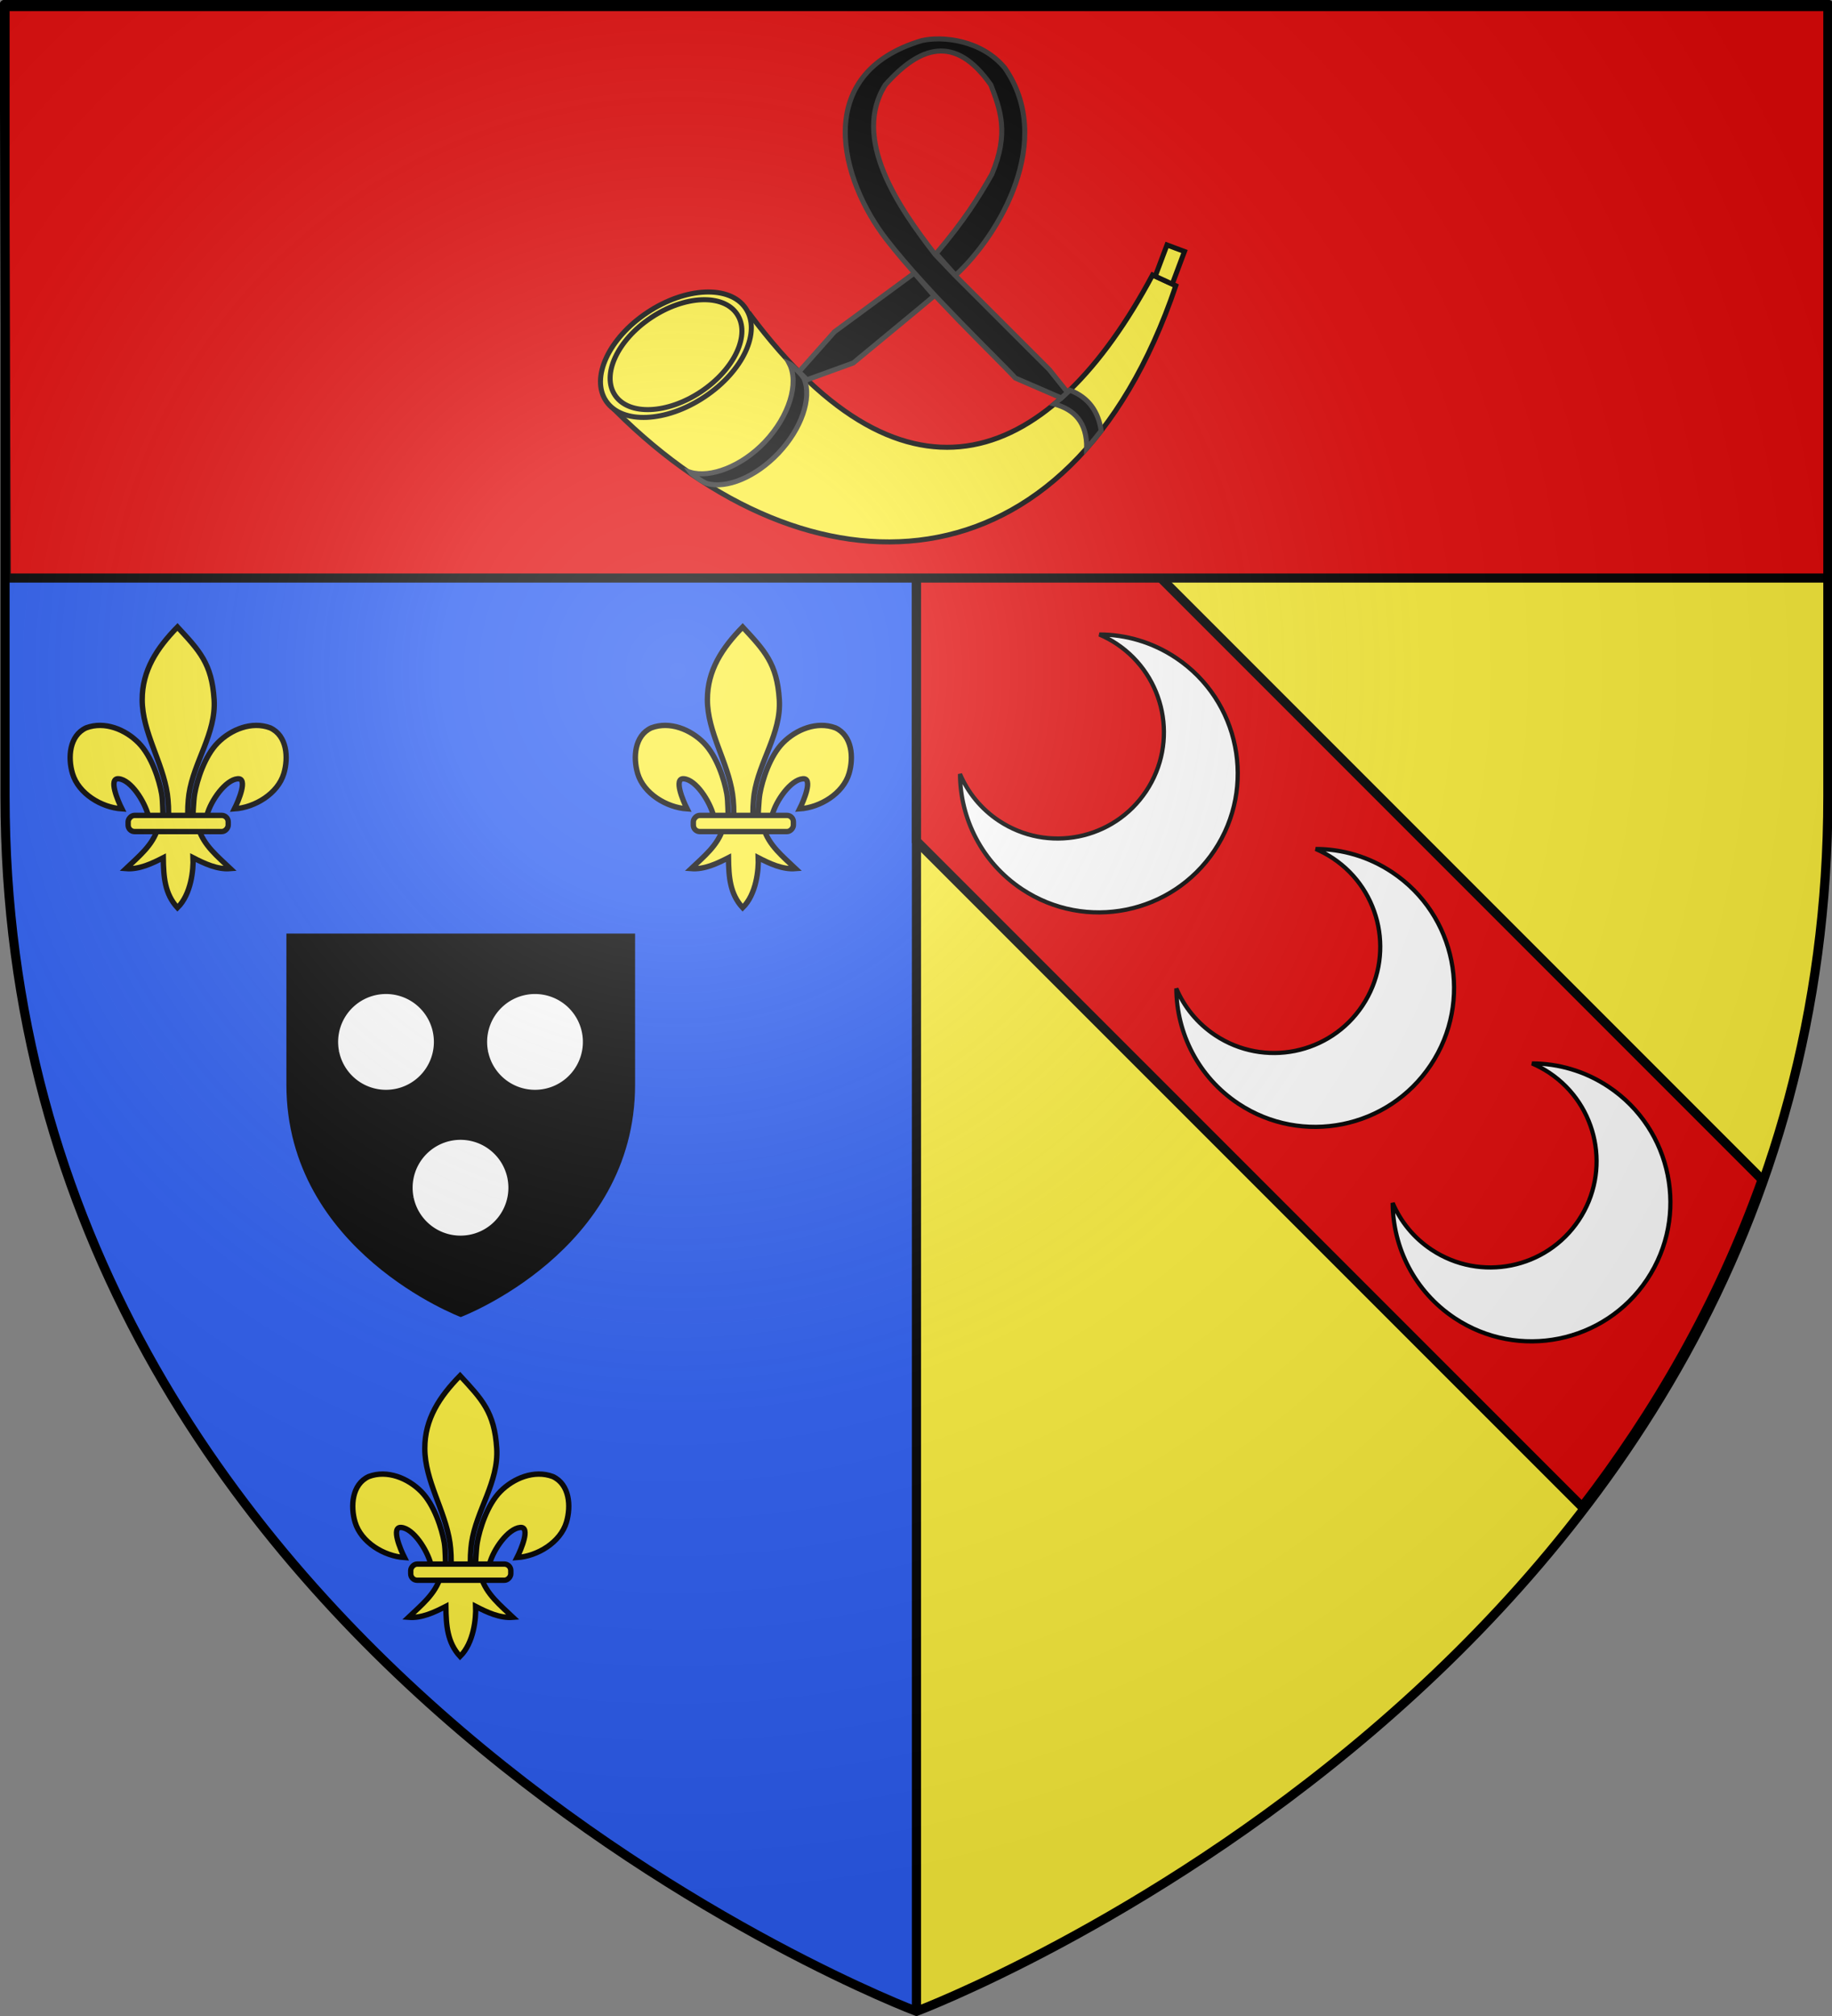 <?xml version="1.0" encoding="UTF-8" standalone="no"?>
<svg
   xmlns:dc="http://purl.org/dc/elements/1.1/"
   xmlns:cc="http://web.resource.org/cc/"
   xmlns:rdf="http://www.w3.org/1999/02/22-rdf-syntax-ns#"
   xmlns:svg="http://www.w3.org/2000/svg"
   xmlns="http://www.w3.org/2000/svg"
   xmlns:xlink="http://www.w3.org/1999/xlink"
   xmlns:sodipodi="http://sodipodi.sourceforge.net/DTD/sodipodi-0.dtd"
   xmlns:inkscape="http://www.inkscape.org/namespaces/inkscape"
   height="660"
   width="600"
   version="1.0"
   id="svg2"
   sodipodi:version="0.32"
   inkscape:version="0.45.1"
   sodipodi:docname="Blason ville fr Paray-Vieille-Poste  (Essonne).svg"
   sodipodi:docbase="C:\Users\Jany\Documents\aaaOuiqui\Blasons\Blasons autres svg"
   inkscape:export-filename="/Users/olivier/Desktop/Blason Rouge/Blason_Vide_3D.png"
   inkscape:export-xdpi="144"
   inkscape:export-ydpi="144"
   inkscape:output_extension="org.inkscape.output.svg.inkscape">
  <rect width="100%" height="100%" fill="#808080" stroke="none"/>
  <sodipodi:namedview
     inkscape:window-height="814"
     inkscape:window-width="1152"
     inkscape:pageshadow="2"
     inkscape:pageopacity="0.0"
     guidetolerance="10.0"
     gridtolerance="10.0"
     objecttolerance="10.0"
     borderopacity="1.0"
     bordercolor="#666666"
     pagecolor="#ffffff"
     id="base"
     showgrid="false"
     height="660px"
     inkscape:zoom="0.78333333"
     inkscape:cx="277.86875"
     inkscape:cy="324.67404"
     inkscape:window-x="-8"
     inkscape:window-y="-8"
     inkscape:current-layer="layer4"
     showguides="true"
     inkscape:guide-bbox="true" />
  <desc
     id="desc4">Flag of Canton of Valais (Wallis)</desc>
  <defs
     id="defs6">
    <linearGradient
       id="linearGradient2893">
      <stop
         style="stop-color:white;stop-opacity:0.314;"
         offset="0"
         id="stop2895" />
      <stop
         id="stop2897"
         offset="0.19"
         style="stop-color:white;stop-opacity:0.251;" />
      <stop
         style="stop-color:#6b6b6b;stop-opacity:0.125;"
         offset="0.6"
         id="stop2901" />
      <stop
         style="stop-color:black;stop-opacity:0.125;"
         offset="1"
         id="stop2899" />
    </linearGradient>
    <radialGradient
       inkscape:collect="always"
       xlink:href="#linearGradient2893"
       id="radialGradient3163"
       gradientUnits="userSpaceOnUse"
       gradientTransform="matrix(1.353,0,0,1.349,-77.629,-85.747)"
       cx="221.445"
       cy="226.331"
       fx="221.445"
       fy="226.331"
       r="300" />
  </defs>
  <g
     inkscape:groupmode="layer"
     id="layer3"
     inkscape:label="Fond écu"
     style="display:inline">
    <path
       id="path2855"
       style="fill:#fcef3c;fill-opacity:1;fill-rule:evenodd;stroke:none;stroke-width:1px;stroke-linecap:butt;stroke-linejoin:miter;stroke-opacity:1"
       d="M 300.147,656.976 C 300.147,656.976 598.647,544.655 598.647,259.204 C 598.647,-26.248 598.647,0.652 598.647,0.652 L 300.147,0.652 L 300.147,656.976 z "
       sodipodi:nodetypes="ccccc" />
    <path
       sodipodi:nodetypes="ccccc"
       d="M 300.147,656.976 L 300.147,0.652 L 1.647,0.652 L 1.647,259.204 C 1.647,544.655 300.147,656.976 300.147,656.976 z "
       style="fill:#2b5df2;fill-opacity:1;fill-rule:evenodd;stroke:none;stroke-width:3;stroke-linecap:butt;stroke-linejoin:miter;stroke-miterlimit:4;stroke-dasharray:none;stroke-opacity:1"
       id="path12584" />
    <path
       id="path14524"
       style="fill:none;fill-opacity:1;fill-rule:evenodd;stroke:#000000;stroke-width:3;stroke-linecap:butt;stroke-linejoin:miter;stroke-miterlimit:4;stroke-dasharray:none;stroke-opacity:1"
       d="M 300.147,656.976 L 300.147,0.652"
       sodipodi:nodetypes="cc" />
    <path
       style="fill:#e20909;fill-opacity:1;fill-rule:evenodd;stroke:#000000;stroke-width:3;stroke-linecap:butt;stroke-linejoin:miter;stroke-opacity:1;display:inline;stroke-miterlimit:4;stroke-dasharray:none"
       d="M 332.094 143.438 C 331.906 143.436 331.755 143.495 331.656 143.594 L 300.156 175.094 L 300.156 275.344 L 518.156 493.312 C 541.879 462.478 562.631 426.884 577.125 386.188 L 340.219 149.281 C 336.759 145.822 333.408 143.45 332.094 143.438 z "
       id="path22422" />
  </g>
  <g
     inkscape:groupmode="layer"
     id="layer4"
     inkscape:label="Meubles"
     style="display:inline">
    <path
       style="fill:#e20909;fill-opacity:1;fill-rule:evenodd;stroke:#000000;stroke-width:3;stroke-linecap:round;stroke-linejoin:round;stroke-miterlimit:4;stroke-dashoffset:0;stroke-opacity:1;display:inline"
       d="M 1.383,1.476 L 598.912,1.476 L 599.55,189.236 L 2.021,189.236 L 1.383,1.476 z "
       id="rect11373"
       sodipodi:nodetypes="ccccc" />
    <g
       id="g18396"
       transform="matrix(0.831,0,0,0.831,20.415,49.463)">
      <path
         sodipodi:nodetypes="cccccc"
         d="M 157.021,459.351 C 157.021,459.351 225.734,433.496 225.734,367.787 C 225.734,302.077 225.734,308.27 225.734,308.27 L 88.309,308.27 L 88.309,367.787 C 88.309,433.496 157.021,459.351 157.021,459.351 z "
         style="opacity:1;fill:#000000;fill-opacity:1;fill-rule:evenodd;stroke:none;stroke-width:1px;stroke-linecap:butt;stroke-linejoin:miter;stroke-opacity:1;display:inline"
         id="path16443"
         inkscape:export-xdpi="144"
         inkscape:export-ydpi="144" />
      <g
         transform="translate(2.553,5.106)"
         id="g18392">
        <path
           sodipodi:type="arc"
           style="opacity:1;fill:#ffffff;fill-opacity:1;stroke:#000000;stroke-width:1.2;stroke-miterlimit:4;stroke-dasharray:none;stroke-opacity:1"
           id="path17417"
           sodipodi:cx="-276.38297"
           sodipodi:cy="97.659569"
           sodipodi:rx="26.170214"
           sodipodi:ry="26.170214"
           d="M -302.046,102.788 A 26.17,26.17 0 1 1 -302.036,102.836"
           sodipodi:start="2.944335"
           sodipodi:end="9.2256692"
           sodipodi:open="true"
           transform="matrix(0.738,0,0,0.738,329.012,273.908)" />
        <path
           sodipodi:type="arc"
           style="opacity:1;fill:#ffffff;fill-opacity:1;stroke:#000000;stroke-width:1.2;stroke-miterlimit:4;stroke-dasharray:none;stroke-opacity:1"
           id="path18390"
           sodipodi:cx="-276.38297"
           sodipodi:cy="97.659569"
           sodipodi:rx="26.170214"
           sodipodi:ry="26.170214"
           d="M -302.046,102.788 A 26.17,26.17 0 1 1 -302.036,102.836"
           sodipodi:start="2.944335"
           sodipodi:end="9.2256692"
           sodipodi:open="true"
           transform="matrix(0.738,0,0,0.738,387.735,273.908)" />
      </g>
      <path
         sodipodi:type="arc"
         style="opacity:1;fill:#ffffff;fill-opacity:1;stroke:#000000;stroke-width:1.2;stroke-miterlimit:4;stroke-dasharray:none;stroke-opacity:1"
         id="path18388"
         sodipodi:cx="-276.38297"
         sodipodi:cy="97.659569"
         sodipodi:rx="26.170214"
         sodipodi:ry="26.170214"
         d="M -302.046,102.788 A 26.17,26.17 0 1 1 -302.036,102.836"
         sodipodi:start="2.944335"
         sodipodi:end="9.2256692"
         sodipodi:open="true"
         transform="matrix(0.738,0,0,0.738,360.926,336.461)" />
    </g>
    <g
       id="g18429"
       transform="translate(-3.83,1.277)">
      <g
         style="stroke:#000000;stroke-width:7.296;stroke-miterlimit:4;stroke-dasharray:none;stroke-opacity:1;display:inline"
         id="g4371"
         transform="matrix(0.241,0,0,0.241,258.653,379.935)">
        <path
           sodipodi:nodetypes="csssssscscsscccccccsscscssssssc"
           id="path4373"
           d="M -48.097,-730.047 C -18.635,-698.201 -1.311,-680.639 1.716,-631.226 C 4.517,-585.498 -25.913,-547.267 -32.472,-503.038 C -33.716,-494.649 -34.783,-477.525 -33.659,-470.58 C -32.827,-465.437 -30.267,-449.725 -27.472,-469.166 C -26.897,-473.165 -26.485,-493.226 -24.722,-503.413 C -21.51,-521.974 -11.224,-554.612 6.622,-572.694 C 24.46,-590.769 52.726,-602.493 77.934,-593.038 C 100.774,-582.5 102.933,-552.738 96.434,-530.976 C 88.296,-503.72 57.193,-484.855 29.309,-483.007 C 34.835,-493.933 48.059,-525.12 33.716,-523.882 C 17.113,-522.449 -2.747,-494.201 -7.917,-474.823 C -9.864,-467.525 -9.078,-456.195 -19.503,-456.663 C -12.628,-433.435 6.777,-418.065 23.778,-401.851 C 6.056,-400.377 -11.477,-408.718 -26.941,-416.663 C -26.287,-400.738 -29.378,-367.096 -48.097,-348.726 C -65.472,-367.642 -67.053,-390.712 -67.378,-416.663 C -82.841,-408.718 -100.374,-400.377 -118.097,-401.851 C -101.096,-418.065 -81.69,-433.435 -74.816,-456.663 C -85.241,-456.195 -85.868,-466.818 -87.816,-474.116 C -92.986,-493.493 -111.432,-522.449 -128.034,-523.882 C -142.378,-525.12 -129.153,-493.933 -123.628,-483.007 C -151.512,-484.855 -182.614,-503.72 -190.753,-530.976 C -197.252,-552.738 -195.093,-582.5 -172.253,-593.038 C -147.045,-602.493 -118.779,-590.769 -100.941,-572.694 C -83.095,-554.612 -72.809,-521.974 -69.597,-503.413 C -67.834,-493.226 -68.129,-474.579 -67.554,-470.58 C -64.758,-451.139 -61.492,-465.437 -60.659,-470.58 C -59.535,-477.525 -60.603,-494.649 -61.847,-503.038 C -68.406,-547.267 -95.956,-587.053 -96.034,-631.226 C -96.104,-671.112 -76.051,-701.46 -48.097,-730.047 z "
           style="fill:#fcef3c;fill-opacity:1;fill-rule:evenodd;stroke:#000000;stroke-width:7.296;stroke-linecap:butt;stroke-linejoin:miter;stroke-miterlimit:4;stroke-dasharray:none;stroke-opacity:1" />
        <rect
           transform="scale(-1,1)"
           ry="8.805"
           y="-474.154"
           x="-20.841"
           height="22"
           width="136"
           id="rect4375"
           style="fill:#fcef3c;fill-opacity:1;fill-rule:evenodd;stroke:#000000;stroke-width:7.296;stroke-linejoin:round;stroke-miterlimit:4;stroke-dasharray:none;stroke-opacity:1"
           rx="8.805" />
      </g>
      <g
         style="stroke:#000000;stroke-width:7.296;stroke-miterlimit:4;stroke-dasharray:none;stroke-opacity:1;display:inline"
         id="g18409"
         transform="matrix(0.241,0,0,0.241,73.546,379.935)">
        <path
           sodipodi:nodetypes="csssssscscsscccccccsscscssssssc"
           id="path18411"
           d="M -48.097,-730.047 C -18.635,-698.201 -1.311,-680.639 1.716,-631.226 C 4.517,-585.498 -25.913,-547.267 -32.472,-503.038 C -33.716,-494.649 -34.783,-477.525 -33.659,-470.58 C -32.827,-465.437 -30.267,-449.725 -27.472,-469.166 C -26.897,-473.165 -26.485,-493.226 -24.722,-503.413 C -21.51,-521.974 -11.224,-554.612 6.622,-572.694 C 24.46,-590.769 52.726,-602.493 77.934,-593.038 C 100.774,-582.5 102.933,-552.738 96.434,-530.976 C 88.296,-503.72 57.193,-484.855 29.309,-483.007 C 34.835,-493.933 48.059,-525.12 33.716,-523.882 C 17.113,-522.449 -2.747,-494.201 -7.917,-474.823 C -9.864,-467.525 -9.078,-456.195 -19.503,-456.663 C -12.628,-433.435 6.777,-418.065 23.778,-401.851 C 6.056,-400.377 -11.477,-408.718 -26.941,-416.663 C -26.287,-400.738 -29.378,-367.096 -48.097,-348.726 C -65.472,-367.642 -67.053,-390.712 -67.378,-416.663 C -82.841,-408.718 -100.374,-400.377 -118.097,-401.851 C -101.096,-418.065 -81.69,-433.435 -74.816,-456.663 C -85.241,-456.195 -85.868,-466.818 -87.816,-474.116 C -92.986,-493.493 -111.432,-522.449 -128.034,-523.882 C -142.378,-525.12 -129.153,-493.933 -123.628,-483.007 C -151.512,-484.855 -182.614,-503.72 -190.753,-530.976 C -197.252,-552.738 -195.093,-582.5 -172.253,-593.038 C -147.045,-602.493 -118.779,-590.769 -100.941,-572.694 C -83.095,-554.612 -72.809,-521.974 -69.597,-503.413 C -67.834,-493.226 -68.129,-474.579 -67.554,-470.58 C -64.758,-451.139 -61.492,-465.437 -60.659,-470.58 C -59.535,-477.525 -60.603,-494.649 -61.847,-503.038 C -68.406,-547.267 -95.956,-587.053 -96.034,-631.226 C -96.104,-671.112 -76.051,-701.46 -48.097,-730.047 z "
           style="fill:#fcef3c;fill-opacity:1;fill-rule:evenodd;stroke:#000000;stroke-width:7.296;stroke-linecap:butt;stroke-linejoin:miter;stroke-miterlimit:4;stroke-dasharray:none;stroke-opacity:1" />
        <rect
           transform="scale(-1,1)"
           ry="8.805"
           y="-474.154"
           x="-20.841"
           height="22"
           width="136"
           id="rect18413"
           style="fill:#fcef3c;fill-opacity:1;fill-rule:evenodd;stroke:#000000;stroke-width:7.296;stroke-linejoin:round;stroke-miterlimit:4;stroke-dasharray:none;stroke-opacity:1"
           rx="8.805" />
      </g>
    </g>
    <g
       style="stroke:#000000;stroke-width:7.296;stroke-miterlimit:4;stroke-dasharray:none;stroke-opacity:1;display:inline"
       id="g18403"
       transform="matrix(0.241,0,0,0.241,162.27,626.318)">
      <path
         sodipodi:nodetypes="csssssscscsscccccccsscscssssssc"
         id="path18405"
         d="M -48.097,-730.047 C -18.635,-698.201 -1.311,-680.639 1.716,-631.226 C 4.517,-585.498 -25.913,-547.267 -32.472,-503.038 C -33.716,-494.649 -34.783,-477.525 -33.659,-470.58 C -32.827,-465.437 -30.267,-449.725 -27.472,-469.166 C -26.897,-473.165 -26.485,-493.226 -24.722,-503.413 C -21.51,-521.974 -11.224,-554.612 6.622,-572.694 C 24.46,-590.769 52.726,-602.493 77.934,-593.038 C 100.774,-582.5 102.933,-552.738 96.434,-530.976 C 88.296,-503.72 57.193,-484.855 29.309,-483.007 C 34.835,-493.933 48.059,-525.12 33.716,-523.882 C 17.113,-522.449 -2.747,-494.201 -7.917,-474.823 C -9.864,-467.525 -9.078,-456.195 -19.503,-456.663 C -12.628,-433.435 6.777,-418.065 23.778,-401.851 C 6.056,-400.377 -11.477,-408.718 -26.941,-416.663 C -26.287,-400.738 -29.378,-367.096 -48.097,-348.726 C -65.472,-367.642 -67.053,-390.712 -67.378,-416.663 C -82.841,-408.718 -100.374,-400.377 -118.097,-401.851 C -101.096,-418.065 -81.69,-433.435 -74.816,-456.663 C -85.241,-456.195 -85.868,-466.818 -87.816,-474.116 C -92.986,-493.493 -111.432,-522.449 -128.034,-523.882 C -142.378,-525.12 -129.153,-493.933 -123.628,-483.007 C -151.512,-484.855 -182.614,-503.72 -190.753,-530.976 C -197.252,-552.738 -195.093,-582.5 -172.253,-593.038 C -147.045,-602.493 -118.779,-590.769 -100.941,-572.694 C -83.095,-554.612 -72.809,-521.974 -69.597,-503.413 C -67.834,-493.226 -68.129,-474.579 -67.554,-470.58 C -64.758,-451.139 -61.492,-465.437 -60.659,-470.58 C -59.535,-477.525 -60.603,-494.649 -61.847,-503.038 C -68.406,-547.267 -95.956,-587.053 -96.034,-631.226 C -96.104,-671.112 -76.051,-701.46 -48.097,-730.047 z "
         style="fill:#fcef3c;fill-opacity:1;fill-rule:evenodd;stroke:#000000;stroke-width:7.296;stroke-linecap:butt;stroke-linejoin:miter;stroke-miterlimit:4;stroke-dasharray:none;stroke-opacity:1" />
      <rect
         transform="scale(-1,1)"
         ry="8.805"
         y="-474.154"
         x="-20.841"
         height="22"
         width="136"
         id="rect18407"
         style="fill:#fcef3c;fill-opacity:1;fill-rule:evenodd;stroke:#000000;stroke-width:7.296;stroke-linejoin:round;stroke-miterlimit:4;stroke-dasharray:none;stroke-opacity:1"
         rx="8.805" />
    </g>
    <g
       style="display:inline"
       id="g20462"
       transform="matrix(0.549,0,0,0.549,377.797,-27.57)">
      <path
         id="path6357"
         style="fill:#fcef3c;fill-opacity:1;fill-rule:evenodd;stroke:#000000;stroke-width:3;stroke-linecap:butt;stroke-linejoin:miter;stroke-miterlimit:4;stroke-dasharray:none;stroke-opacity:1"
         d="M -240.75,237.68 C -146.25,364.118 -60.705,326.666 -0.601,214.199 L 13.274,220.603 C -50.331,408.57 -205.286,410.274 -320.799,295.316 L -240.75,237.68 z " />
      <path
         id="path1900"
         style="fill:#fcef3c;fill-opacity:1;fill-rule:evenodd;stroke:#000000;stroke-width:3;stroke-linejoin:miter;stroke-miterlimit:4;stroke-dasharray:none;stroke-opacity:1"
         d="M -243.325,234.06 C -233.891,247.95 -244.878,271.609 -267.864,286.899 C -290.85,302.19 -317.129,303.322 -326.555,289.426 C -335.989,275.536 -325.002,251.878 -302.015,236.587 C -279.029,221.296 -252.751,220.165 -243.325,234.06 z " />
      <path
         id="path4561"
         style="fill:#fcef3c;fill-opacity:1;fill-rule:evenodd;stroke:#000000;stroke-width:3;stroke-linejoin:miter;stroke-miterlimit:4;stroke-dasharray:none;stroke-opacity:1"
         d="M -248.51,237.461 C -240.268,249.632 -249.867,270.363 -269.949,283.762 C -290.03,297.16 -312.988,298.151 -321.223,285.975 C -329.465,273.804 -319.866,253.074 -299.784,239.675 C -279.703,226.276 -256.745,225.285 -248.51,237.461 z " />
      <path
         id="path2789"
         style="fill:#000000;fill-opacity:1;fill-rule:evenodd;stroke:#313131;stroke-width:3;stroke-linecap:butt;stroke-linejoin:miter;stroke-miterlimit:4;stroke-dasharray:none;stroke-opacity:0.988"
         d="M -217.283,267.054 C -211.356,278.559 -217.221,298.329 -231.927,313.816 C -245.773,328.396 -264.402,335.449 -276.356,331.847 C -275.74,332.7 -269.173,337.713 -266.487,338.497 C -254.777,341.913 -237.315,334.693 -223.802,320.463 C -210.009,305.938 -203.795,287.64 -208.408,276.24 C -209.351,273.91 -215.651,267.812 -217.283,267.054 z " />
      <path
         id="path8141"
         style="fill:#000000;fill-opacity:1;fill-rule:evenodd;stroke:#313131;stroke-width:3;stroke-linecap:butt;stroke-linejoin:miter;stroke-miterlimit:4;stroke-dasharray:none;stroke-opacity:0.988"
         d="M -49.967,282.869 C -52.995,285.806 -56.06,288.562 -59.162,291.147 C -47.21,294.432 -39.635,302.077 -39.881,317.56 C -36.948,314.234 -34.061,310.757 -31.247,307.117 C -32.88,295.907 -38.453,287.374 -49.967,282.869 z " />
      <path
         id="path9034"
         style="fill:#000000;fill-opacity:1;fill-rule:evenodd;stroke:#313131;stroke-width:3;stroke-linecap:butt;stroke-linejoin:miter;stroke-miterlimit:4;stroke-dasharray:none;stroke-opacity:0.988"
         d="M -138.12,74.394 C -204.687,94.171 -186.528,157.9 -159.362,192.959 C -135.026,224.366 -93.648,263.442 -82.442,275.661 L -54.985,287.53 C -53.763,286.437 -52.553,285.317 -51.343,284.168 L -62.218,270.592 L -118.431,214.405 L -130.25,202.024 C -152.507,173.394 -180.204,132.743 -160.025,100.833 C -139.654,77.975 -118.615,70.103 -97.062,100.833 C -91.534,115.236 -85.94,129.576 -96.502,154.218 C -104.385,168.032 -112.965,181.757 -129.689,201.464 L -118.15,214.405 C -91.608,189.898 -58.747,133.823 -88.772,90.695 C -102.639,73.978 -125.746,71.671 -138.12,74.394 z M -142.73,213.08 L -190.385,248.102 L -211.526,271.917 C -209.914,273.543 -208.317,275.147 -206.712,276.68 L -179.153,266.67 C -168.681,257.973 -141.333,235.507 -130.861,226.681 L -142.73,213.08 z " />
      <path
         id="rect11697"
         style="fill:#fcef3c;fill-opacity:1;fill-rule:evenodd;stroke:#000000;stroke-width:3;stroke-linejoin:miter;stroke-miterlimit:4;stroke-dasharray:none;stroke-opacity:1"
         d="M 8.029,196.295 L 1.024,214.94 L 11.162,219.626 L 18.446,200.192 L 8.029,196.295 z " />
    </g>
    <path
       style="opacity:1;fill:#ffffff;fill-opacity:1;stroke:#000000;stroke-width:1.379;stroke-miterlimit:4;stroke-dasharray:none;stroke-opacity:1"
       d="M 360.05,207.723 C 361.993,208.554 363.889,209.567 365.71,210.782 C 381.69,221.438 386.008,243.053 375.352,259.032 C 364.708,274.993 343.132,279.319 327.152,268.705 L 327.101,268.674 C 321.26,264.779 316.974,259.417 314.411,253.404 C 314.488,268.023 321.581,282.342 334.65,291.057 L 334.721,291.108 C 355.614,304.985 383.819,299.316 397.735,278.449 C 411.667,257.557 406.018,229.296 385.126,215.364 C 377.407,210.217 368.687,207.744 360.05,207.723 z "
       id="path23393" />
    <path
       style="opacity:1;fill:#ffffff;fill-opacity:1;stroke:#000000;stroke-width:1.379;stroke-miterlimit:4;stroke-dasharray:none;stroke-opacity:1"
       d="M 501.753,348.149 C 503.695,348.979 505.591,349.993 507.412,351.207 C 523.392,361.863 527.71,383.478 517.054,399.458 C 506.41,415.419 484.835,419.745 468.854,409.13 L 468.803,409.1 C 462.962,405.205 458.676,399.842 456.113,393.829 C 456.19,408.448 463.283,422.767 476.352,431.483 L 476.423,431.534 C 497.316,445.411 525.521,439.741 539.437,418.874 C 553.369,397.982 547.72,369.721 526.828,355.789 C 519.11,350.642 510.389,348.169 501.753,348.149 z "
       id="path24369" />
    <path
       id="path24367"
       d="M 430.902,277.936 C 432.844,278.766 434.74,279.78 436.561,280.994 C 452.541,291.651 456.859,313.265 446.203,329.245 C 435.559,345.206 413.983,349.532 398.003,338.918 L 397.952,338.887 C 392.111,334.992 387.825,329.63 385.262,323.616 C 385.339,338.236 392.432,352.555 405.501,361.27 L 405.572,361.321 C 426.465,375.198 454.67,369.528 468.586,348.661 C 482.518,327.77 476.869,299.508 455.977,285.577 C 448.259,280.429 439.538,277.957 430.902,277.936 z "
       style="opacity:1;fill:#ffffff;fill-opacity:1;stroke:#000000;stroke-width:1.379;stroke-miterlimit:4;stroke-dasharray:none;stroke-opacity:1" />
  </g>
  <g
     inkscape:groupmode="layer"
     id="layer2"
     inkscape:label="Reflet final"
     style="display:inline"
     sodipodi:insensitive="true">
    <path
       sodipodi:nodetypes="cccccc"
       d="M 300,658.5 C 300,658.5 598.5,546.18 598.5,260.728 C 598.5,-24.723 598.5,2.176 598.5,2.176 L 1.5,2.176 L 1.5,260.728 C 1.5,546.18 300,658.5 300,658.5 z "
       style="opacity:1;fill:url(#radialGradient3163);fill-opacity:1;fill-rule:evenodd;stroke:none;stroke-width:1px;stroke-linecap:butt;stroke-linejoin:miter;stroke-opacity:1"
       id="path2875"
       inkscape:export-xdpi="144"
       inkscape:export-ydpi="144" />
  </g>
  <g
     inkscape:groupmode="layer"
     id="layer1"
     inkscape:label="Contour final"
     style="display:inline"
     sodipodi:insensitive="true">
    <path
       sodipodi:nodetypes="cccccc"
       d="M 300.147,658.476 C 300.147,658.476 1.647,546.156 1.647,260.704 C 1.647,-24.748 1.647,2.152 1.647,2.152 L 598.647,2.152 L 598.647,260.704 C 598.647,546.156 300.147,658.476 300.147,658.476 z "
       style="opacity:1;fill:none;fill-opacity:1;fill-rule:evenodd;stroke:black;stroke-width:3;stroke-linecap:butt;stroke-linejoin:miter;stroke-miterlimit:4;stroke-dasharray:none;stroke-opacity:1"
       id="path1411"
       inkscape:export-xdpi="144"
       inkscape:export-ydpi="144" />
  </g>
</svg>
